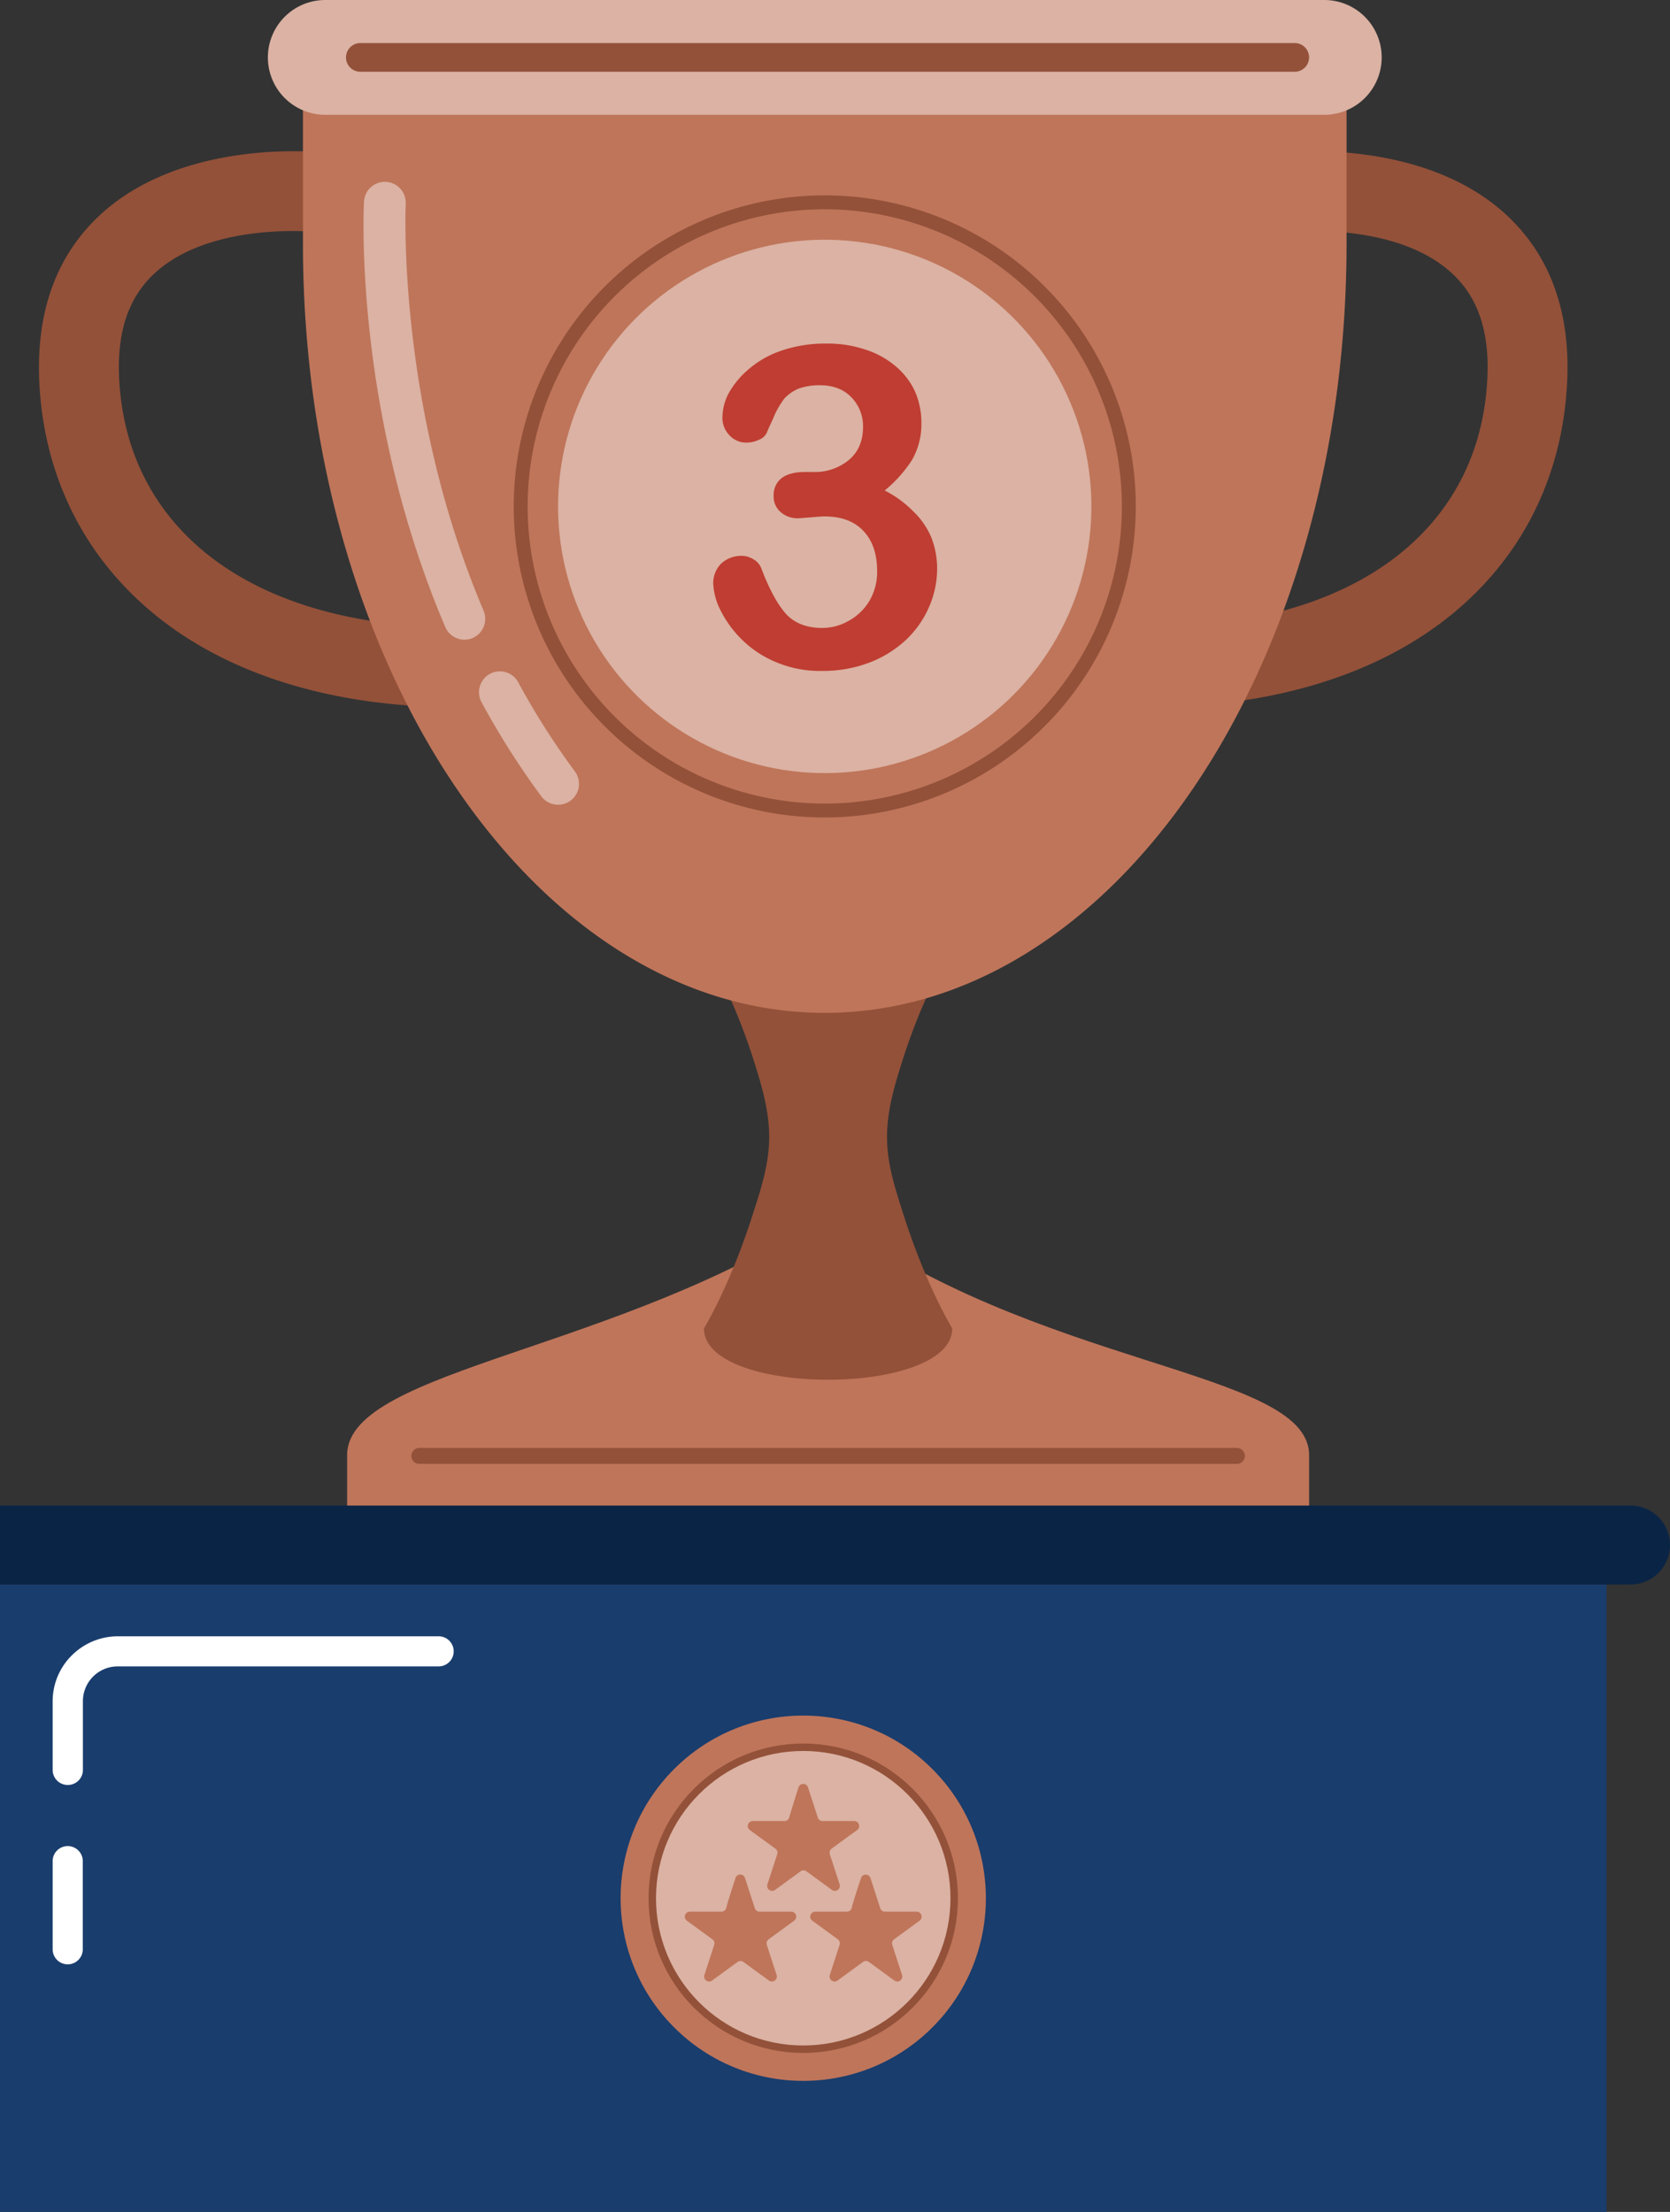 <svg xmlns="http://www.w3.org/2000/svg" viewBox="0 0 523.68 693.54"><rect x="0" y="0" width="523.68" height="693.54" fill="#333333" stroke="none"/><g id="Stand3"><rect y="496.81" width="503.77" height="196.72" style="fill:#193d6d"/><path d="M21.23,559.67A4.72,4.72,0,0,1,16.51,555V533.44a20.22,20.22,0,0,1,6-14.39,20.48,20.48,0,0,1,14.39-6H137.55a4.72,4.72,0,1,1,0,9.44H36.86A10.91,10.91,0,0,0,26,533.44V555A4.72,4.72,0,0,1,21.23,559.67Z" style="fill:#fff"/><path d="M21.23,615.91a4.72,4.72,0,0,1-4.72-4.73v-27.4a4.73,4.73,0,1,1,9.45,0v27.4A4.73,4.73,0,0,1,21.23,615.91Z" style="fill:#fff"/><circle cx="251.88" cy="595.18" r="57.27" transform="translate(-347.08 352.43) rotate(-45)" style="fill:#bf755a"/><circle cx="251.88" cy="595.18" r="47.34" style="fill:#dbb2a3;stroke:#935139;stroke-linecap:round;stroke-linejoin:round;stroke-width:2.337px"/><path d="M230.63,588.88a1.56,1.56,0,0,1,3,0c1.07,3.29,2.44,7.49,3.07,9.44a1.57,1.57,0,0,0,1.48,1.08h9.93a1.56,1.56,0,0,1,.92,2.82l-8,5.84a1.55,1.55,0,0,0-.57,1.74c.63,2,2,6.15,3.07,9.44a1.57,1.57,0,0,1-2.41,1.75l-8-5.83a1.55,1.55,0,0,0-1.83,0l-8,5.83a1.55,1.55,0,0,1-1.83,0,1.56,1.56,0,0,1-.57-1.75c1.07-3.29,2.44-7.49,3.07-9.44a1.55,1.55,0,0,0-.57-1.74l-8-5.84a1.56,1.56,0,0,1,.92-2.82h9.92a1.57,1.57,0,0,0,1.49-1.08C228.19,596.37,229.56,592.17,230.63,588.88Z" style="fill:#bf755a;fill-rule:evenodd"/><path d="M270,588.88a1.55,1.55,0,0,1,1.48-1.09,1.57,1.57,0,0,1,1.49,1.09c1.07,3.29,2.43,7.49,3.06,9.44a1.57,1.57,0,0,0,1.49,1.08h9.93a1.56,1.56,0,0,1,.92,2.82l-8,5.84a1.55,1.55,0,0,0-.57,1.74c.63,2,2,6.15,3.06,9.44a1.56,1.56,0,0,1-2.4,1.75l-8-5.83a1.56,1.56,0,0,0-1.84,0l-8,5.83a1.55,1.55,0,0,1-1.83,0,1.56,1.56,0,0,1-.57-1.75c1.07-3.29,2.43-7.49,3.06-9.44a1.56,1.56,0,0,0-.56-1.74l-8-5.84a1.56,1.56,0,0,1,.92-2.82h9.92a1.57,1.57,0,0,0,1.49-1.08C267.52,596.37,268.88,592.17,270,588.88Z" style="fill:#bf755a;fill-rule:evenodd"/><path d="M250.39,560.46a1.56,1.56,0,0,1,3,0c1.07,3.3,2.43,7.49,3.07,9.44a1.57,1.57,0,0,0,1.48,1.08h9.93a1.54,1.54,0,0,1,1.48,1.08,1.56,1.56,0,0,1-.56,1.75c-2.81,2-6.38,4.63-8,5.83a1.56,1.56,0,0,0-.57,1.75l3.07,9.44a1.56,1.56,0,0,1-2.41,1.74l-8-5.83a1.55,1.55,0,0,0-1.83,0l-8,5.83a1.56,1.56,0,0,1-2.4-1.74l3.07-9.44a1.56,1.56,0,0,0-.57-1.75l-8-5.83a1.56,1.56,0,0,1,.92-2.83h9.92a1.57,1.57,0,0,0,1.49-1.08C248,568,249.32,563.76,250.39,560.46Z" style="fill:#bf755a;fill-rule:evenodd"/><path d="M523.68,484.43a12.39,12.39,0,0,0-12.38-12.38H0v24.77H511.3a12.39,12.39,0,0,0,12.38-12.38Z" style="fill:#0a2445;fill-rule:evenodd"/></g><g id="Bronze_Trophy" data-name="Bronze Trophy"><path d="M108.85,455.83c.94-26.72,86.53-32.33,150.83-75.45,64.71,48.62,149.89,48.8,150.83,75.45h0v16.22H108.85V455.83Z" style="fill:#bf755a;fill-rule:evenodd"/><path d="M387.86,459H131.5a2.49,2.49,0,0,1,0-5H387.86a2.49,2.49,0,1,1,0,5Z" style="fill:#935139"/><path d="M220.75,297.36s8.63,12.91,15.8,35.74c2.34,7.47,4.73,15.38,4.65,23.83s-2.74,16.32-5.14,23.83c-7.19,22.57-15.31,35.74-15.31,35.74,0,21.48,77.85,21.48,77.85,0,0,0-8.11-13.17-15.31-35.74-2.39-7.51-5.05-15.31-5.13-23.83s2.3-16.36,4.65-23.83c7.17-22.83,15.79-35.74,15.79-35.74a38.93,38.93,0,0,0-77.85,0Z" style="fill:#935139;fill-rule:evenodd"/><path d="M375.34,221.15a12.51,12.51,0,0,1-.93-25c55.53-4.2,89.94-33.23,92-77.65.68-14.33-2.84-25-10.74-32.47C438.5,69.66,406,72.61,405.66,72.65a12.51,12.51,0,0,1-2.51-24.89c1.78-.18,44.07-4.2,69.7,20.07,13.36,12.66,19.62,30.11,18.58,51.87-1.3,27.54-12.4,51.56-32.11,69.44-20.19,18.33-48.9,29.39-83,32C376,221.13,375.66,221.15,375.34,221.15Z" style="fill:#935139"/><path d="M128.43,221.15c-.32,0-.64,0-1,0-34.13-2.58-62.83-13.64-83-32-19.7-17.88-30.8-41.89-32.11-69.44-1-21.76,5.22-39.21,18.59-51.87,25.63-24.26,67.92-20.25,69.7-20.07A12.5,12.5,0,0,1,98.1,72.64c-.55,0-32.89-2.92-50,13.41-7.9,7.52-11.42,18.14-10.74,32.47,2.11,44.42,36.52,73.45,92.05,77.65a12.51,12.51,0,0,1-.93,25Z" style="fill:#935139"/><path d="M95,76.43V15.63A15.63,15.63,0,0,1,110.63,0h296a15.62,15.62,0,0,1,15.62,15.63V77.21C422,210,348.76,317.58,258.63,317.58,168.32,317.58,95,209.52,95,76.43Z" style="fill:#bf755a;fill-rule:evenodd"/><path d="M433.27,18a18,18,0,0,0-18-18H102A18,18,0,0,0,84,18h0a18,18,0,0,0,18,18H415.27a18,18,0,0,0,18-18Z" style="fill:#dbb2a3;fill-rule:evenodd"/><path d="M406,22.5H113a4.5,4.5,0,0,1,0-9H406a4.5,4.5,0,0,1,0,9Z" style="fill:#935139"/><circle cx="258.63" cy="158.79" r="83.62" transform="translate(61.41 389.46) rotate(-81.02)" style="fill:#dbb2a3"/><path d="M258.63,256.32a97.53,97.53,0,1,1,97.53-97.53A97.64,97.64,0,0,1,258.63,256.32Zm0-190.7a93.17,93.17,0,1,0,93.17,93.17A93.28,93.28,0,0,0,258.63,65.62Z" style="fill:#935139"/><path d="M255.14,148A16.74,16.74,0,0,0,266,144.38c3.09-2.53,4.64-6,4.64-10.67a13,13,0,0,0-3.65-9.13c-2.39-2.52-5.76-3.79-9.83-3.79a19.05,19.05,0,0,0-6.88,1.12,13,13,0,0,0-4.36,3.09,30.38,30.38,0,0,0-2.94,4.92c-.85,2.11-1.83,3.93-2.53,5.76a4.51,4.51,0,0,1-2.53,2.24,9.18,9.18,0,0,1-4.07.85,7,7,0,0,1-5.06-2.25,7.75,7.75,0,0,1-2.24-5.9,16.36,16.36,0,0,1,2.1-7.58,27.41,27.41,0,0,1,6.32-7.44,30.68,30.68,0,0,1,10.39-5.76,42.11,42.11,0,0,1,13.76-2.11,36.75,36.75,0,0,1,12.08,1.83,27.38,27.38,0,0,1,9.55,5.19,22.87,22.87,0,0,1,6.18,8,24.44,24.44,0,0,1,2,9.69,22.58,22.58,0,0,1-2.95,11.79,40.66,40.66,0,0,1-8.56,9.55,34.56,34.56,0,0,1,9,6.6,24.27,24.27,0,0,1,5.62,8.14,26.9,26.9,0,0,1,1.83,9.69,30.12,30.12,0,0,1-2.53,12.08,31.16,31.16,0,0,1-7.3,10.39,35.14,35.14,0,0,1-11.66,7.16,41,41,0,0,1-14.74,2.53,35.34,35.34,0,0,1-14.74-2.95,33.39,33.39,0,0,1-10.68-7.3,34.46,34.46,0,0,1-6.46-9.13,20.63,20.63,0,0,1-2.1-7.86,8.65,8.65,0,0,1,2.53-6.46,9.36,9.36,0,0,1,6.45-2.39,7,7,0,0,1,3.66,1.12,5.41,5.41,0,0,1,2.38,2.67c2.39,6.32,4.92,11.1,7.59,14.18s6.59,4.64,11.51,4.64a16.66,16.66,0,0,0,8.14-2.11,17.29,17.29,0,0,0,6.6-6.18,17.87,17.87,0,0,0,2.53-9.54c0-5.34-1.4-9.55-4.35-12.64s-7-4.5-12.22-4.5c-1,0-2.39.14-4.21.29-2,.14-3.23.28-3.79.28a7.94,7.94,0,0,1-5.76-2,6.39,6.39,0,0,1-2.11-5.2A6.53,6.53,0,0,1,245,150c1.55-1.27,4.07-2,7.3-2Z" style="fill:#bf3d32"/><path d="M145.62,200.58a6.55,6.55,0,0,1-6-4C111,129.41,114,65.77,114.15,63.1a6.55,6.55,0,0,1,13.08.68h0c0,.63-2.92,63.41,24.41,127.69a6.56,6.56,0,0,1-3.46,8.59A6.66,6.66,0,0,1,145.62,200.58Z" style="fill:#dbb2a3"/><path d="M175,252.32a6.53,6.53,0,0,1-5.26-2.64A249.49,249.49,0,0,1,151,220.17a6.54,6.54,0,1,1,11.5-6.25,235.8,235.8,0,0,0,17.8,28A6.54,6.54,0,0,1,175,252.32Z" style="fill:#dbb2a3"/></g></svg>